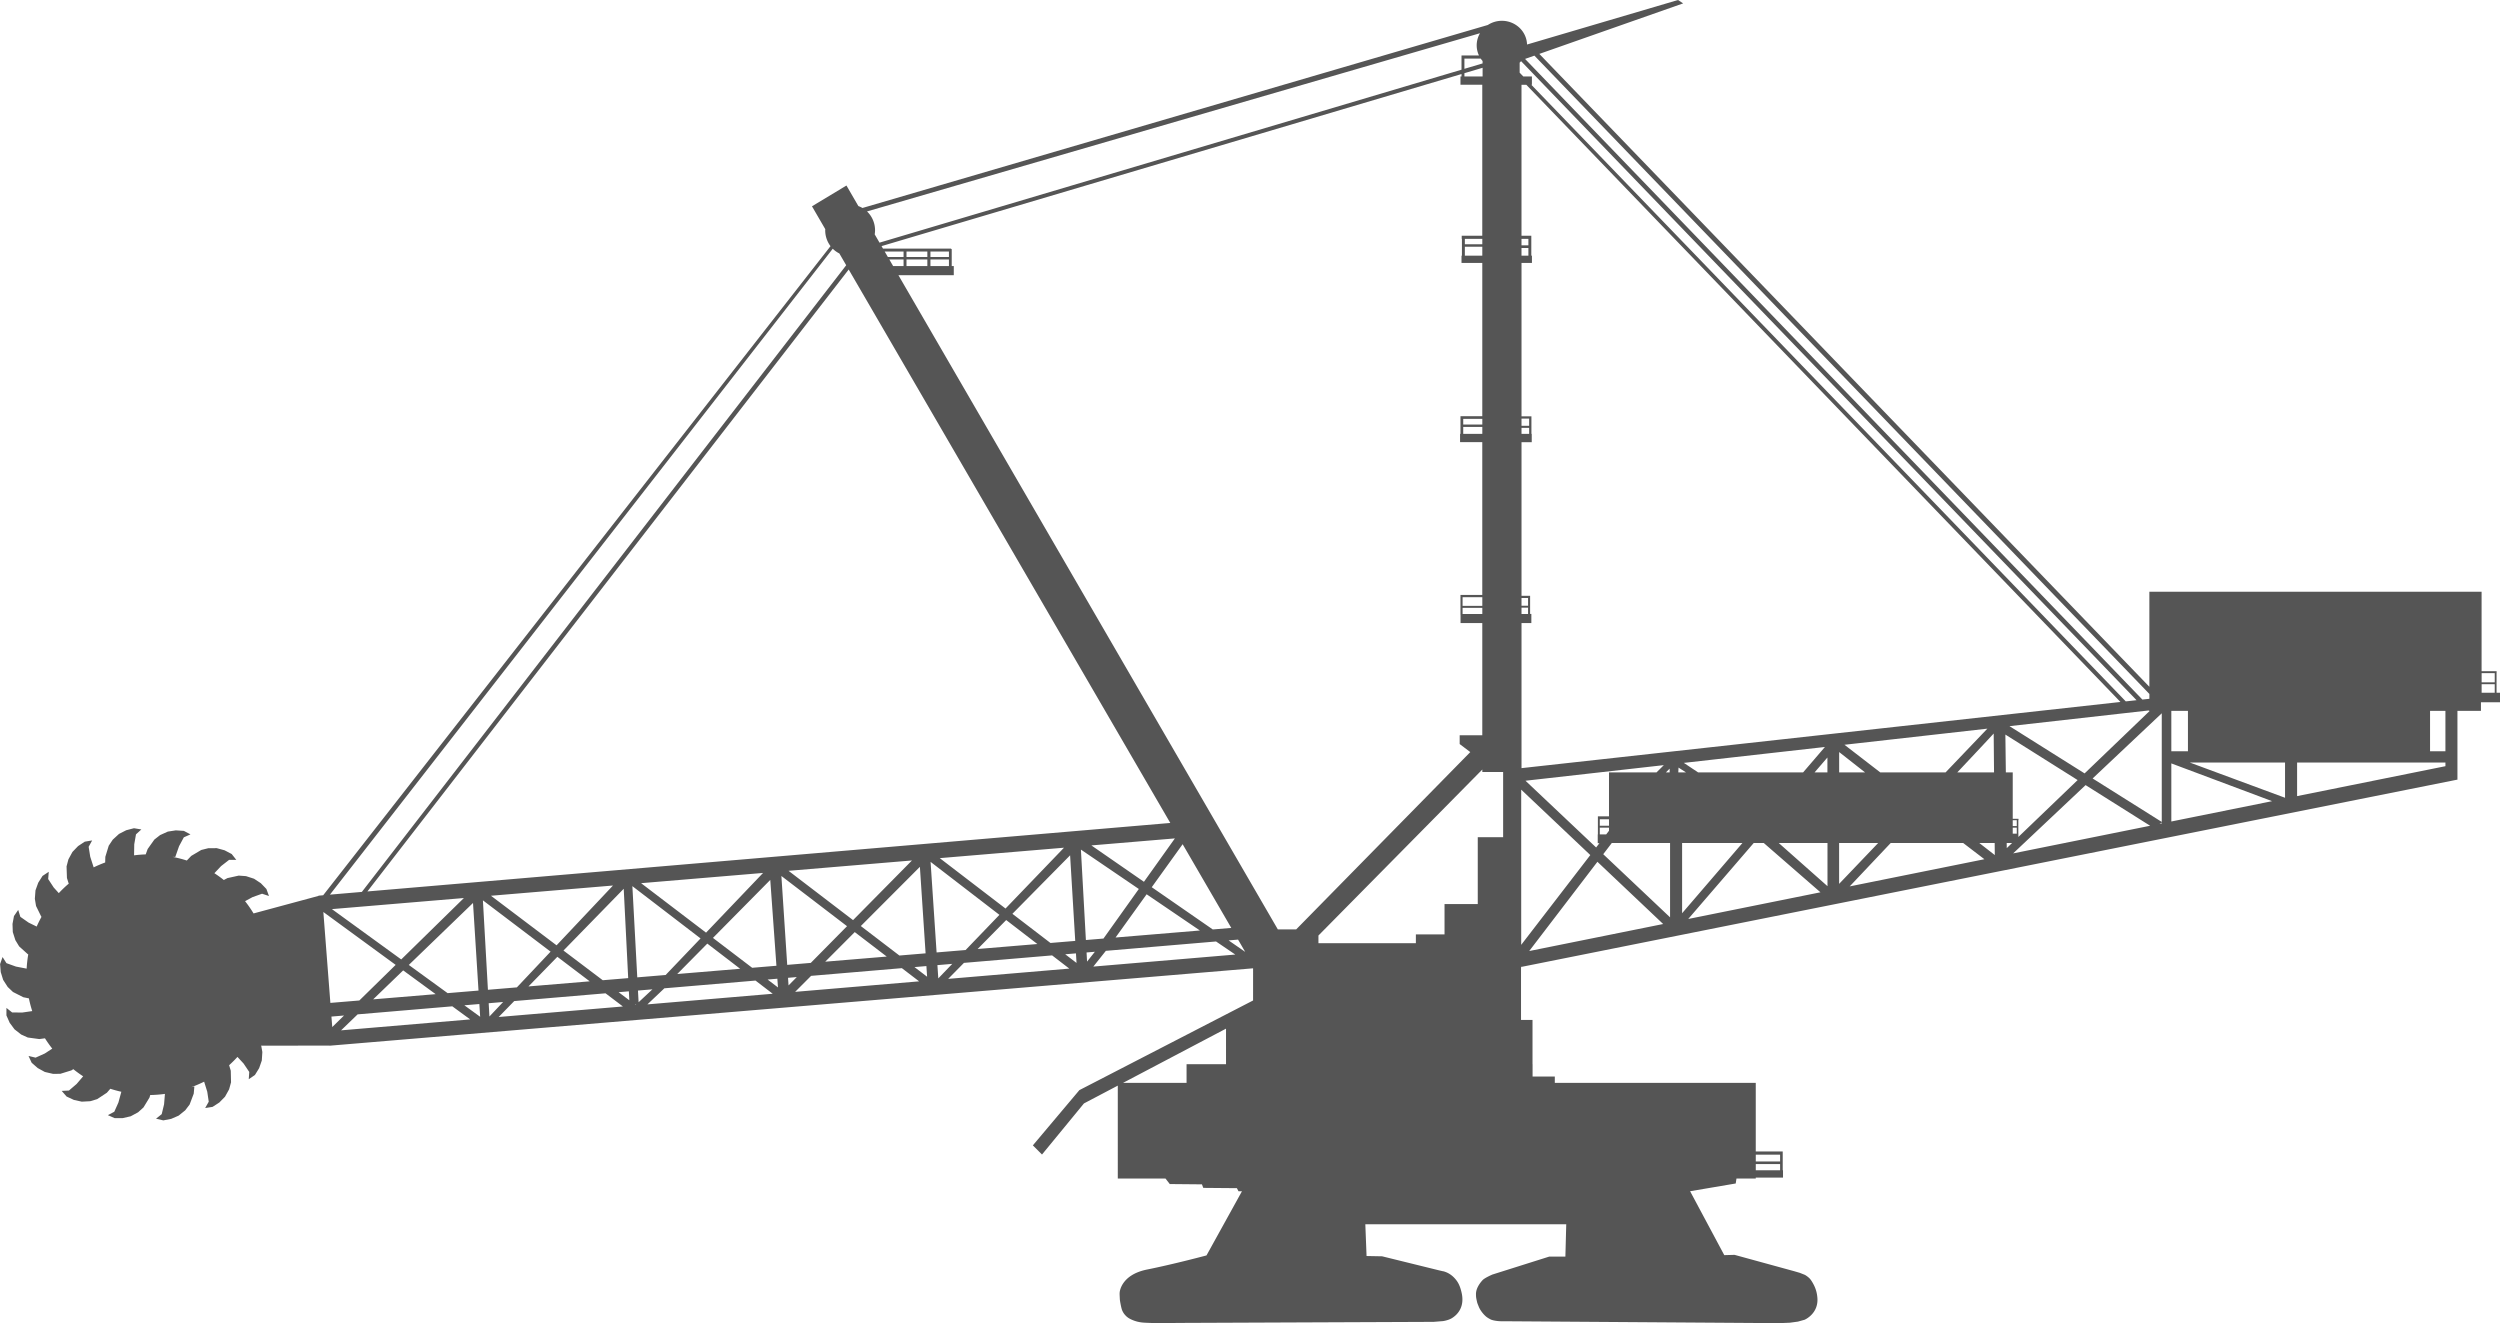 <?xml version="1.0" encoding="UTF-8" standalone="no"?>
<!-- Created with Inkscape (http://www.inkscape.org/) -->

<svg
   xmlns:dc="http://purl.org/dc/elements/1.1/"
   xmlns:cc="http://creativecommons.org/ns#"
   xmlns:rdf="http://www.w3.org/1999/02/22-rdf-syntax-ns#"
   xmlns:svg="http://www.w3.org/2000/svg"
   xmlns="http://www.w3.org/2000/svg"
   xmlns:sodipodi="http://sodipodi.sourceforge.net/DTD/sodipodi-0.dtd"
   xmlns:inkscape="http://www.inkscape.org/namespaces/inkscape"
   width="199.065mm"
   height="105.365mm"
   viewBox="0 0 199.065 105.365"
   version="1.1"
   id="svg1"
   xml:space="preserve"
   inkscape:export-filename="bagger293.svg"
   inkscape:export-xdpi="96"
   inkscape:export-ydpi="96"
   sodipodi:docname="bagger_293-side.svg"
   inkscape:version="0.92.4 (5da689c313, 2019-01-14)"><sodipodi:namedview
     id="namedview1"
     pagecolor="#505050"
     bordercolor="#eeeeee"
     borderopacity="1"
     inkscape:showpageshadow="0"
     inkscape:pageopacity="0"
     inkscape:pagecheckerboard="true"
     inkscape:deskcolor="#505050"
     inkscape:document-units="mm"
     showguides="true"
     showgrid="false"
     inkscape:zoom="1.4726737"
     inkscape:cx="215.6323"
     inkscape:cy="109.84159"
     inkscape:window-width="1366"
     inkscape:window-height="713"
     inkscape:window-x="0"
     inkscape:window-y="0"
     inkscape:window-maximized="1"
     inkscape:current-layer="layer1" /><defs
     id="defs1" /><g
     inkscape:label="Layer 1"
     inkscape:groupmode="layer"
     id="layer1"
     transform="translate(-5.513,-104.524)"><path
       id="path805"
       style="fill:#555555;fill-opacity:1;stroke-width:0.265"
       d="m 139.127,104.524 0.409,0.269 -11.453,4.023 48.575,50.393 v -7.568 h 26.454 v 6.328 h 1.196 v 0.153 h -0.004 v 1.561 h 0.274 v 0.759 h -1.517 v 0.684 h -1.872 v 5.486 h -0.051 l -74.454,14.896 -0.048,-0.009 v 0.059 h -0.01 v 4.18 h 0.915 v 3.525 h 0.005 v 0.983 h 1.77 v 0.5 h 16.001 v 5.464 h 1.936 0.211 v 1.497 h 0.023 v 0.585 h -2.17 v 0.073 h -1.536 l -0.059,0.394 -3.633,0.617 2.721,5.089 0.819,-0.023 4.742,1.3 0.448,0.131 0.388,0.153 c 0,0 0.132,0.058 0.334,0.233 0.134,0.115 0.26,0.311 0.383,0.546 0.144,0.275 0.263,0.599 0.3,1.051 0.107,1.28 -1.018,1.754 -1.018,1.754 l -0.532,0.148 -0.638,0.087 -0.83,0.035 -21.814,-0.151 c 0,0 -0.326,0.012 -0.605,-0.015 -0.275,-0.026 -0.501,-0.089 -0.568,-0.124 -0.118,-0.062 -0.274,-0.141 -0.411,-0.264 -0.22,-0.198 -0.441,-0.49 -0.547,-0.756 -0.142,-0.356 -0.107,-0.251 -0.174,-0.543 -0.009,-0.041 -0.032,-0.152 -0.039,-0.222 -0.006,-0.06 -0.007,-0.13 -0.009,-0.207 -0.015,-0.449 0.273,-0.864 0.518,-1.134 0.095,-0.105 0.314,-0.227 0.498,-0.319 0.162,-0.081 0.297,-0.137 0.297,-0.137 l 4.52,-1.427 h 1.286 l 0.068,-2.572 h -15.998 l 0.098,2.526 1.239,0.023 4.549,1.122 0.278,0.065 c 0,0 0.048,-0.005 0.231,0.064 0.253,0.095 0.618,0.304 0.924,0.756 0.159,0.235 0.273,0.542 0.357,0.935 0.226,1.062 -0.292,1.695 -0.815,2.001 -0.27,0.158 -0.669,0.216 -0.669,0.216 l -0.756,0.061 -20.515,0.086 c 0,0 -0.728,0.066 -2.464,-0.017 -0.472,-0.022 -0.778,-0.121 -1.037,-0.233 -0.212,-0.091 -0.366,-0.194 -0.473,-0.302 -0.09,-0.09 -0.16,-0.177 -0.206,-0.252 -0.08,-0.129 -0.112,-0.222 -0.112,-0.222 0,0 -0.057,-0.123 -0.153,-0.673 -0.007,-0.039 -0.012,-0.081 -0.019,-0.124 -0.005,-0.029 -0.023,-0.455 -0.023,-0.476 0,-0.023 2e-4,-0.033 10e-4,-0.059 0.001,-0.036 0.005,-0.077 0.005,-0.077 0,0 0.084,-1.398 2.189,-1.819 2.105,-0.421 4.724,-1.122 4.724,-1.122 l 2.824,-5.109 -0.275,-5.2e-4 -0.129,-0.245 -2.677,-0.023 -0.105,-0.281 -2.561,-0.024 -0.343,-0.441 h -3.797 V 190.967 l -2.695,1.419 -3.34,4.068 -0.728,-0.728 3.704,-4.399 13.832,-7.139 V 181.627 l -73.541,6.163 -0.003,-0.01 -5.375,0.008 -5.2e-4,-0.005 -0.06,-0.004 0.091,0.514 -0.043,0.673 -0.212,0.611 -0.336,0.545 -0.491,0.335 0.04,-0.577 -0.449,-0.668 -0.491,-0.531 a 9.729,9.588 0 0 1 -0.653,0.653 9.729,9.588 0 0 1 -0.011,0.008 l 0.132,0.44 0.021,0.923 -0.154,0.559 -0.327,0.589 -0.454,0.461 -0.537,0.347 -0.588,0.091 0.284,-0.504 -0.118,-0.795 -0.249,-0.8 a 9.729,9.588 0 0 1 -1.022,0.438 l 0.246,-0.054 -0.052,0.571 -0.326,0.864 -0.351,0.461 -0.524,0.424 -0.593,0.257 -0.628,0.122 -0.579,-0.135 0.452,-0.362 0.188,-0.782 0.068,-0.831 a 9.729,9.588 0 0 1 -1.171,0.091 l -0.055,0.195 -0.479,0.789 -0.43,0.389 -0.593,0.32 -0.631,0.144 -0.64,0.004 -0.544,-0.239 0.511,-0.272 0.328,-0.734 0.233,-0.856 a 9.729,9.588 0 0 1 -0.877,-0.239 l -0.274,0.315 -0.77,0.509 -0.554,0.167 -0.673,0.036 -0.631,-0.139 -0.58,-0.27 -0.39,-0.449 0.578,-0.028 0.61,-0.523 0.521,-0.61 a 9.729,9.588 0 0 1 -0.785,-0.569 l -0.151,0.097 -0.882,0.273 -0.579,0.005 -0.656,-0.153 -0.567,-0.311 -0.481,-0.422 -0.249,-0.541 0.563,0.135 0.733,-0.331 0.593,-0.388 a 9.729,9.588 0 0 1 -0.58,-0.821 l -0.454,0.061 -0.915,-0.124 -0.528,-0.239 -0.53,-0.416 -0.384,-0.521 -0.258,-0.585 0.002,-0.595 0.453,0.36 0.804,0.008 0.796,-0.116 a 9.729,9.588 0 0 1 -0.266,-1.013 l -0.444,-0.09 -0.823,-0.418 -0.42,-0.399 -0.364,-0.567 -0.191,-0.618 -0.052,-0.638 0.197,-0.561 0.31,0.488 0.757,0.272 0.852,0.164 a 9.729,9.588 0 0 1 0.127,-1.135 l -0.041,-0.021 -0.685,-0.618 -0.301,-0.496 -0.204,-0.642 -0.023,-0.646 0.117,-0.629 0.337,-0.489 0.172,0.552 0.659,0.46 0.64,0.313 a 9.729,9.588 0 0 1 0.385,-0.774 l -0.03,-0.035 -0.406,-0.829 -0.095,-0.572 0.05,-0.672 0.219,-0.608 0.342,-0.541 0.496,-0.329 -0.046,0.577 0.44,0.673 0.406,0.449 a 9.729,9.588 0 0 1 0.715,-0.692 9.729,9.588 0 0 1 0.076,-0.058 l -0.142,-0.455 -0.031,-0.922 0.147,-0.561 0.321,-0.592 0.449,-0.466 0.534,-0.353 0.587,-0.097 -0.279,0.507 0.127,0.794 0.273,0.844 a 9.729,9.588 0 0 1 0.916,-0.39 l 0.012,-0.45 0.27,-0.883 0.321,-0.483 0.496,-0.456 0.576,-0.295 0.619,-0.161 0.587,0.098 -0.428,0.39 -0.138,0.792 -0.015,0.879 a 9.729,9.588 0 0 1 0.928,-0.075 l 0.155,-0.428 0.534,-0.753 0.457,-0.357 0.614,-0.277 0.639,-0.099 0.639,0.042 0.526,0.278 -0.529,0.235 -0.38,0.708 -0.3,0.856 -0.225,-0.009 a 9.729,9.588 0 0 1 1.143,0.292 l 0.354,-0.369 0.794,-0.471 0.562,-0.141 0.674,-0.004 0.624,0.17 0.566,0.298 0.368,0.467 h -0.579 l -0.635,0.494 -0.533,0.566 a 9.729,9.588 0 0 1 0.751,0.542 l 0.287,-0.152 0.901,-0.199 0.578,0.042 0.641,0.207 0.54,0.356 0.444,0.46 0.204,0.559 -0.55,-0.181 -0.758,0.27 -0.595,0.323 a 9.729,9.588 0 0 1 0.676,0.976 l 5.169,-1.395 -0.004,-0.019 0.379,-0.033 40.398,-51.686 a 1.988,2.046 0 0 1 -0.424,-1.263 1.988,2.046 0 0 1 0.006,-0.088 l -1.059,-1.823 2.745,-1.654 0.949,1.637 a 1.988,2.046 0 0 1 0.325,0.152 L 123.983,106.513 a 2.006,1.951 0 0 1 1.121,-0.333 2.006,1.951 0 0 1 2.002,1.889 z m -15.768,2.645 -48.809,14.191 a 1.988,2.046 0 0 1 0.64,1.499 1.988,2.046 0 0 1 -0.028,0.326 l 0.383,0.66 46.342,-13.771 v -1.131 h 0.008 v -0.004 h 1.381 a 2.006,1.951 0 0 1 -0.18,-0.806 2.006,1.951 0 0 1 0.263,-0.963 z m 4.332,1.785 -0.744,0.261 49.154,51.012 0.558,-0.061 v -0.386 z m -4.273,0.236 h -1.3 v 0.814 l 1.447,-0.43 v -0.193 a 2.006,1.951 0 0 1 -0.147,-0.191 z m 3.213,0.205 a 2.006,1.951 0 0 1 -0.114,0.115 v 0.801 l 0.291,0.302 h 0.685 v 0.661 h -0.047 l 47.334,49.099 0.858,-0.095 z m -3.065,0.526 -1.447,0.429 v 0.262 h 1.447 z m -1.678,0.498 -46.182,13.702 0.116,0.199 h 5.426 v 0.035 h 0.047 v 1.356 h 0.164 v 0.725 h -4.409 l 30.212,52.092 h 1.461 l 13.863,-14.119 -0.841,-0.637 h -0.004 v -0.702 h 1.801 v -8.933 h -1.731 v -0.655 h -0.006 v -1.447 -0.141 h 1.736 v -12.163 h -1.769 v -0.661 h 0.033 v -1.305 h 5.1e-4 v -0.101 h 1.736 v -12.204 h -1.654 v -0.579 h 0.033 v -1.339 h -0.017 v -0.248 h 1.637 v -12.022 h -1.736 v -0.661 h 0.083 z m 5.158,0.855 h -0.382 v 12.022 h 0.781 v 0.248 1.339 h 0.05 v 0.579 h -0.83 v 12.212 h 0.789 v 0.182 1.215 h 0.025 v 0.661 h -0.814 v 12.235 h 0.52 0.164 v 1.444 h 0.099 v 0.725 h -0.783 v 11.551 l 47.689,-5.268 z m 0.167,12.27 h -0.549 v 0.513 h 0.549 z m -3.671,0 h -1.389 v 0.43 h 1.389 z m 0,0.628 h -1.389 v 0.711 h 1.389 z m 3.671,0.099 h -0.549 v 0.612 h 0.549 z m -55.391,0.058 -40.038,51.432 2.542,-0.217 38.566,-49.899 -0.547,-0.941 a 1.988,2.046 0 0 1 -0.523,-0.375 z m 9.251,0.225 h -1.473 v 0.433 h 1.473 z m -1.719,0 h -1.66 v 0.433 h 1.66 z m -1.894,0 h -1.502 l 0.251,0.433 h 1.251 z m 3.613,0.631 h -1.473 v 0.526 h 1.473 z m -1.719,0 h -1.66 v 0.526 h 1.66 z m -1.894,0 h -1.135 l 0.305,0.526 h 0.83 z m -4.369,0.8 -38.324,49.522 63.932,-5.454 z m 54.181,11.871 h -0.607 v 0.571 h 0.607 z m -3.729,0.019 h -1.519 v 0.452 h 1.519 z m 0,0.642 h -1.519 v 0.554 h 1.519 z m 3.729,0.074 h -0.607 v 0.48 h 0.607 z m -3.729,13.485 h -1.571 v 0.69 h 1.571 z m 3.642,0.067 h -0.52 v 0.614 h 0.52 z m 0,0.766 h -0.52 v 0.503 h 0.52 z m -3.642,0.015 h -1.571 v 0.488 h 1.571 z m 80.615,5.197 h -1.043 v 0.732 h 1.043 z m 0,0.881 h -1.043 v 0.681 h 1.043 z m -27.538,2.091 -11.101,1.252 5.982,3.762 5.188,-4.98 h -0.068 z m 23.612,0.033 h -1.224 v 3.218 h 1.224 z m -20.502,0 h -1.323 v 3.218 h 1.323 z m -2.085,0.194 -5.505,5.189 5.505,3.462 z m -13.886,1.224 -11.379,1.283 2.85,2.199 h 5.202 z m 0.503,0.387 c -0.37,0.407 -1.493,1.604 -2.897,3.096 h 2.925 z m 0.931,0.084 0.037,3.012 h 0.549 v 3.696 h 0.46 v 0.107 h -0.014 v 1.075 h 0.005 v 0.261 l 4.717,-4.528 z m -14.368,0.988 -11.235,1.267 1.136,0.757 h 8.361 z m 1.133,0.405 v 1.62 h 2.063 z m -0.935,0.433 -1.023,1.187 h 1.023 z m 49.21,0.399 h -11.811 v 2.676 l 11.811,-2.383 z m -12.772,0 h -7.588 l 7.588,2.807 z m -9.054,0.071 v 4.626 l 8.021,-1.619 -0.332,-0.127 h -5.1e-4 z m -40.411,0.138 -11.015,1.242 5.625,5.314 0.261,-0.34 h -0.133 v -0.702 h 0.012 v -1.345 -0.093 h 0.885 v -3.5 h 3.787 z m 1.172,0.194 -0.019,0.384 h 0.613 z m -0.708,0.086 -0.298,0.298 h 0.298 z m -14.916,0.069 -13.049,13.218 v 0.613 h 7.758 v -0.704 h 2.282 v -2.414 h 2.646 v -5.325 h 2.02 v -5.193 h -1.656 z m 48.036,1.241 -5.769,5.438 10.909,-2.201 z m -44.94,0.361 v 12.358 l 5.503,-7.15 z m 6.991,2.361 h -0.733 v 0.514 h 0.733 z m 32.469,0.07 h -0.322 v 0.471 h 0.322 z m 11.545,0.188 -0.183,0.108 0.183,-0.037 z m -11.545,0.407 h -0.322 v 0.481 h 0.322 z m -32.469,0.002 h -0.733 v 0.537 h 0.509 l 0.224,-0.291 z m -34.567,0.855 -6.649,0.558 4.185,2.897 z m 66.663,0.367 h -0.429 l 0.005,0.407 z m -1.386,0 h -1.224 l 1.233,0.959 z m -2.506,0 h -5.774 c -1.359,1.438 -3.117,3.298 -3.264,3.454 l 10.726,-2.164 z m -6.773,0 h -3.108 v 3.253 z m -4.034,0 h -3.88 l 3.88,3.437 z m -5.072,0 h -0.803 l -5.213,6.048 10.528,-2.124 z m -1.701,0 h -4.803 v 5.591 z m -5.762,0 h -4.64 l -0.681,0.891 5.321,5.027 z m -38.811,0.095 -2.46,3.424 4.86,3.364 1.473,-0.122 z m -9.448,0.279 -9.892,0.83 5.237,4.013 z m 1.347,0.149 0.397,7.201 1.399,-0.116 2.815,-3.948 z m -0.86,0.456 -4.595,4.658 3.03,2.322 1.973,-0.164 z m -12.593,0.411 -9.827,0.824 5.137,3.926 z m 54.581,0.105 -5.432,7.107 10.667,-2.152 z m -53.098,0.006 0.479,7.212 2.31,-0.192 2.693,-2.801 z m -0.851,0.396 -4.704,4.714 3.072,2.348 2.086,-0.174 z m -12.488,0.486 -9.712,0.815 5.173,3.94 z m 1.46,0.242 0.463,7.078 1.877,-0.157 2.886,-2.923 z m -0.886,0.313 -4.564,4.618 3.123,2.379 1.931,-0.161 z m -12.524,0.447 -9.715,0.815 5.223,3.946 z m 1.544,0.049 0.39,7.263 2.258,-0.188 2.781,-2.912 z m -0.689,0.21 -4.797,4.918 3.128,2.364 2.025,-0.168 z m 41.637,0.438 -2.474,3.443 6.716,-0.559 z m -54.363,0.299 -10.509,0.882 5.519,4.008 z m 1.514,0.184 0.399,7.122 2.306,-0.192 2.684,-2.845 z m -0.788,0.209 -5.113,4.935 3.091,2.245 2.459,-0.205 z m -11.917,0.719 0.559,7.238 2.306,-0.192 2.893,-2.835 z m 54.372,0.64 -2.274,2.306 4.756,-0.396 z m -12.059,0.96 -2.351,2.357 4.899,-0.408 z m 30.522,0.598 -0.752,0.064 1.32,0.914 z m -1.754,0.149 -8.773,0.745 -0.998,1.254 11.303,-0.958 z m -40.508,0.169 -2.394,2.422 5.009,-0.417 z m 30.86,0.65 -0.662,0.056 0.04,0.728 z m -1.506,0.128 -0.855,0.072 0.9,0.69 z m -1.898,0.161 -7.021,0.596 -1.257,1.274 9.647,-0.818 z m -39.396,0.112 -2.3,2.359 4.876,-0.406 z m 31.444,0.563 -1.182,0.1 0.07,1.056 z m -2.059,0.175 -0.949,0.081 1.005,0.768 z m 11.978,0.145 -0.011,0.008 0.011,-0.001 z m -13.931,0.021 -7.227,0.613 -1.272,1.274 9.873,-0.837 z m -39.709,0.178 -2.39,2.306 4.976,-0.414 z m 31.342,0.532 -0.697,0.059 0.04,0.606 z m -1.548,0.131 -0.776,0.066 0.826,0.629 z m -1.738,0.148 -7.258,0.616 -1.351,1.28 9.979,-0.846 z m -8.209,0.697 -1.151,0.098 0.05,0.93 z m -1.876,0.159 -0.817,0.069 0.853,0.644 z m -1.857,0.158 -7.272,0.618 -1.237,1.268 9.891,-0.838 z m -8.157,0.692 -1.148,0.098 0.059,1.057 z m -1.891,0.161 -1.195,0.101 1.259,0.915 z m 12.488,0.038 -0.087,0.012 0.041,0.031 z m -14.641,0.145 -7.539,0.64 -1.32,1.273 10.283,-0.871 z m -8.622,0.732 -1.003,0.085 0.065,0.835 z m 70.229,1.046 -8.196,4.315 h 5.054 v -1.483 h 3.142 z m 44.119,10.036 h -1.936 v 0.538 h 1.936 z m 0,0.748 h -1.936 v 0.491 h 1.936 z"
       inkscape:connector-curvature="0" /></g></svg>